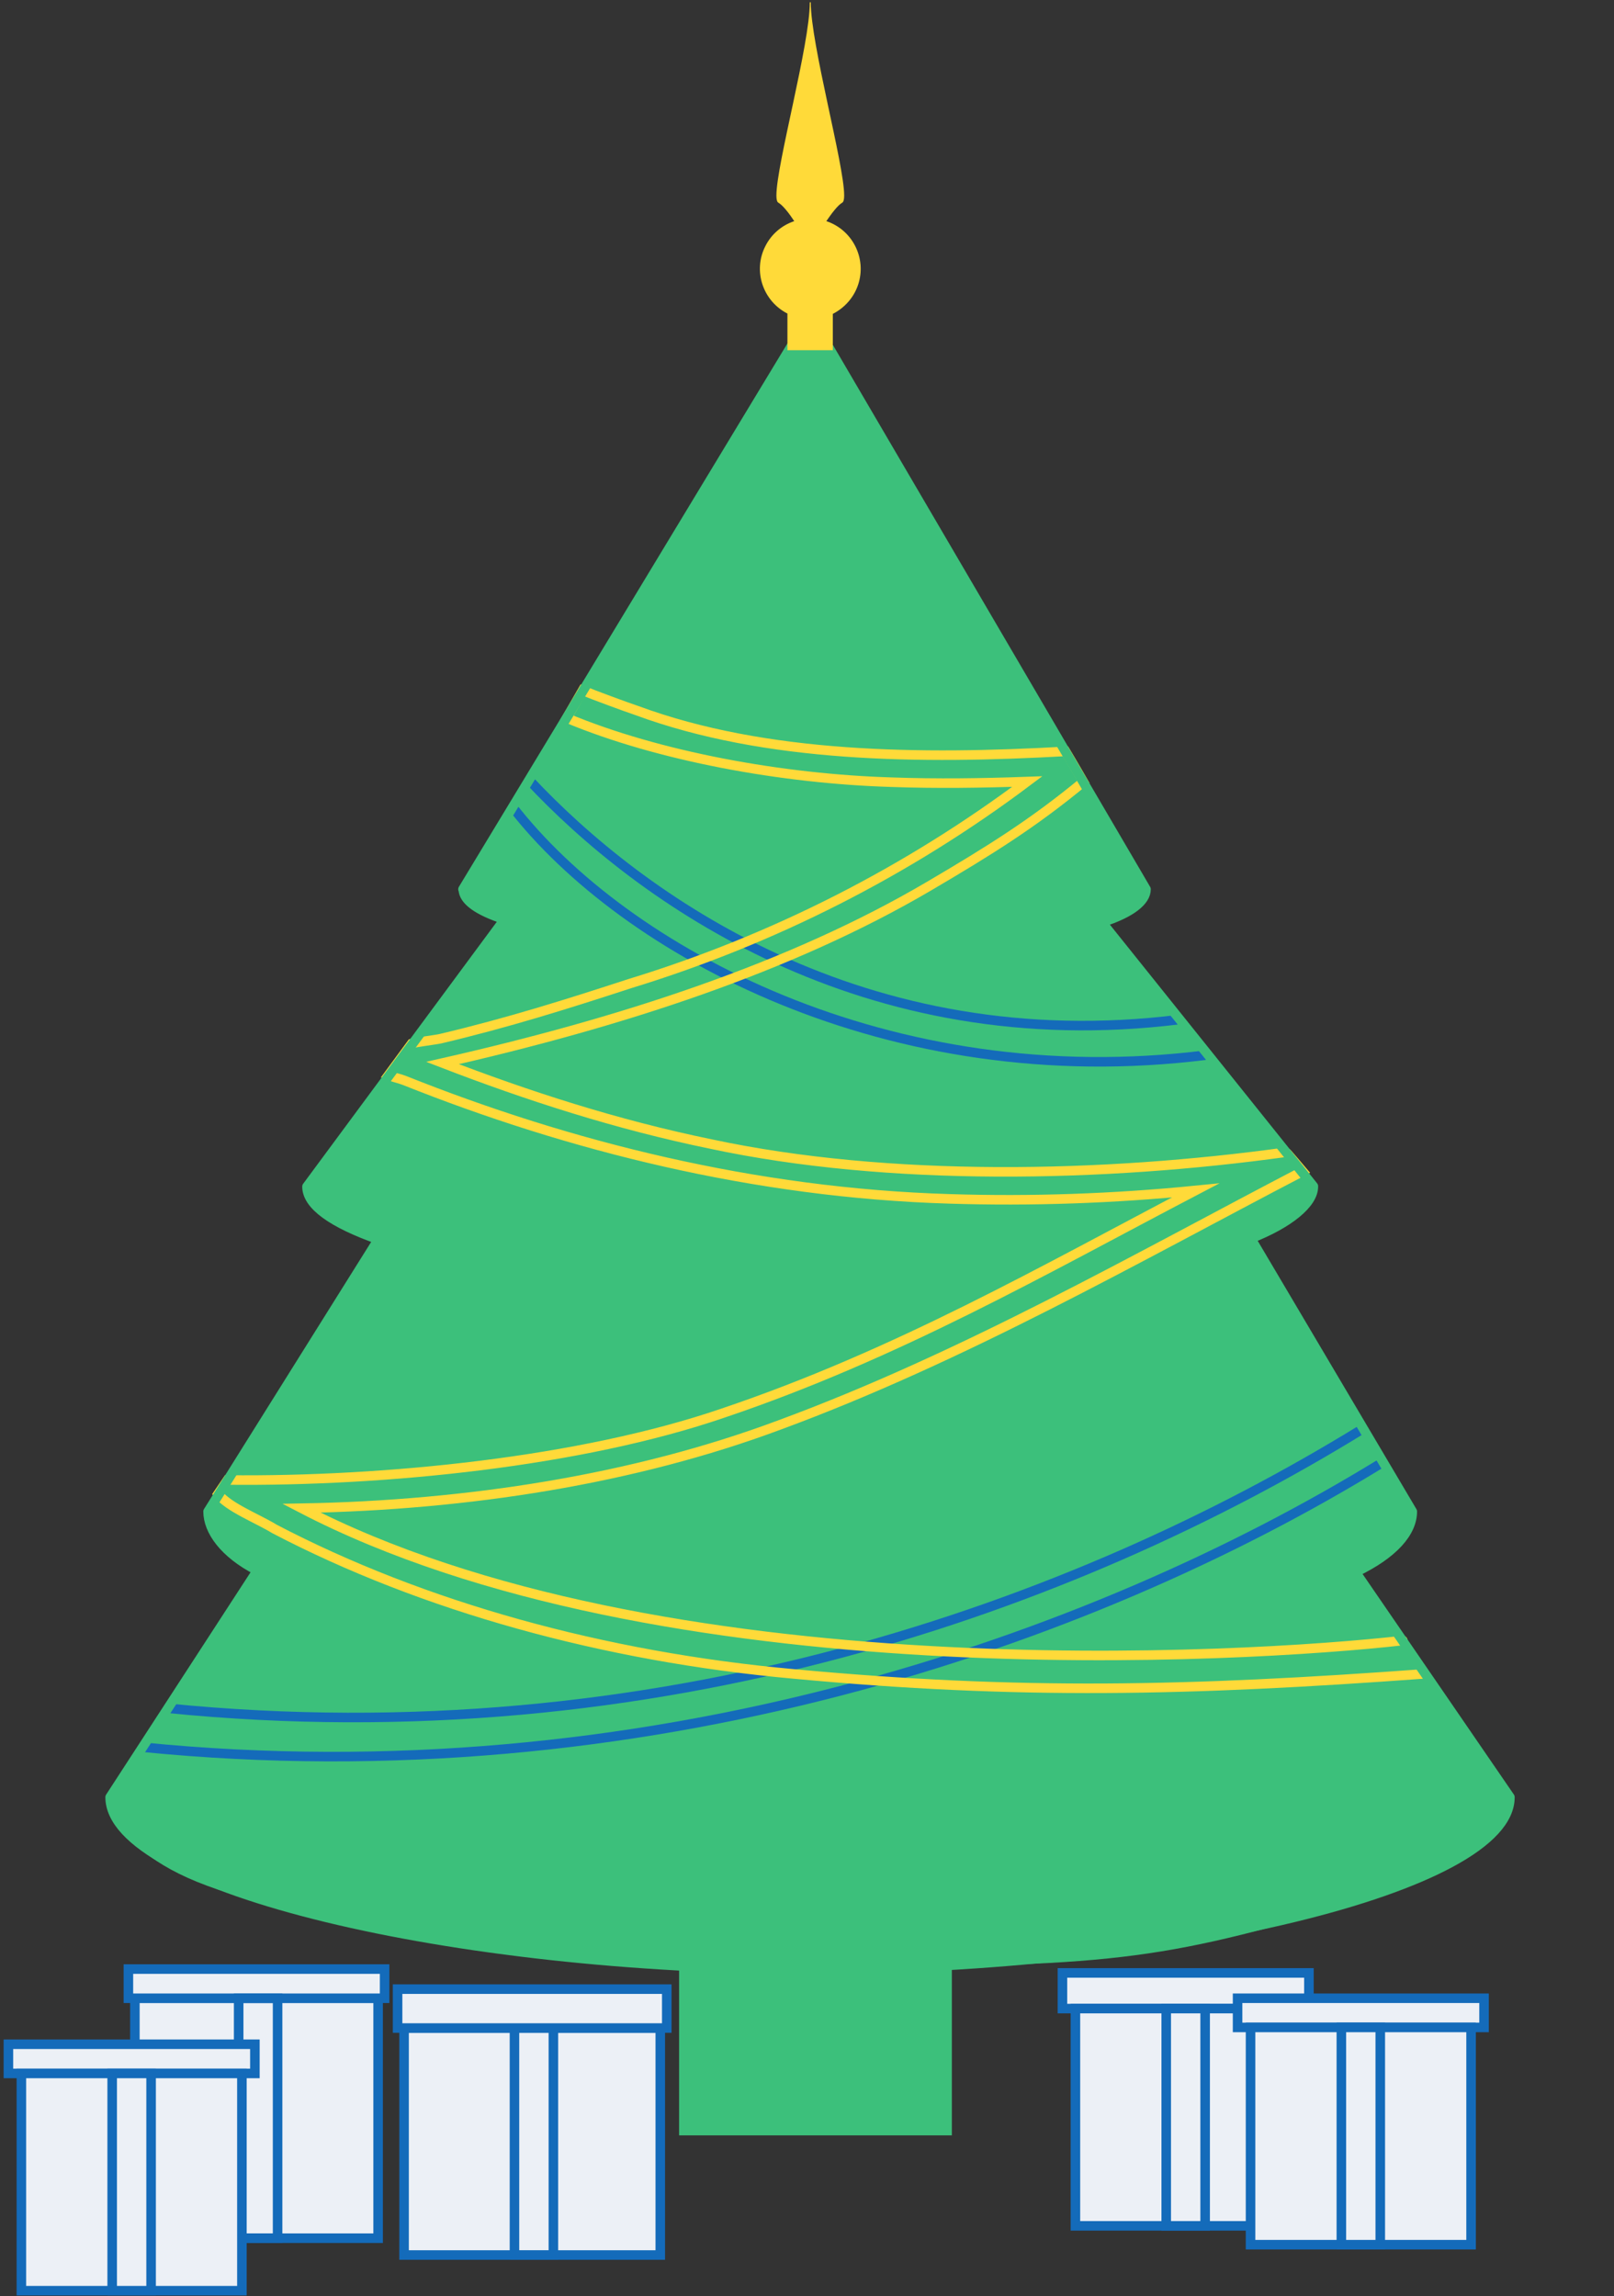 <?xml version="1.0" encoding="iso-8859-1"?>
<!-- Generator: Adobe Illustrator 17.1.0, SVG Export Plug-In . SVG Version: 6.00 Build 0)  -->
<!DOCTYPE svg PUBLIC "-//W3C//DTD SVG 1.1//EN" "http://www.w3.org/Graphics/SVG/1.1/DTD/svg11.dtd">
<svg version="1.1" id="Layer_1" xmlns="http://www.w3.org/2000/svg" xmlns:xlink="http://www.w3.org/1999/xlink" x="0px" y="0px"
	 viewBox="151 -0.474 338 480.949" style="enable-background:new 151 -0.474 338 480.949;" xml:space="preserve">
<rect x="151" y="-0.474" width="338" height="480.949" fill="#333333" stroke="none"/>
<g>
	<g>
		<g id="Group_139" transform="translate(-765.79 -243.268)">
			<g id="Rectangle_29" transform="translate(1092.79 852)">
				<rect x="47.173" y="-195.292" style="fill:#ECF0F6;" width="50.26" height="6.113"/>
				<rect x="46.494" y="-195.971" style="fill:none;stroke:#146BBA;stroke-width:2;" width="51.618" height="7.471"/>
			</g>
			<g id="Rectangle_30" transform="translate(1094.79 861)">
				<rect x="46.532" y="-198.179" style="fill:#ECF0F6;" width="47.543" height="46.863"/>
				<rect x="47.211" y="-197.5" style="fill:none;stroke:#146BBA;stroke-width:2;" width="46.184" height="45.506"/>
			</g>
			<g id="Rectangle_31" transform="translate(1122.79 861)">
				<rect x="37.549" y="-198.179" style="fill:#ECF0F6;" width="9.508" height="46.863"/>
				<rect x="38.228" y="-197.5" style="fill:none;stroke:#146BBA;stroke-width:2;" width="8.15" height="45.506"/>
			</g>
		</g>
		<g id="Group_138" transform="translate(-711.79 -237.456)">
			<g id="Rectangle_29-2" transform="translate(1092.79 854)">
				<rect x="29.85" y="-197.798" style="fill:#ECF0F6;" width="50.26" height="4.754"/>
				<rect x="29.17" y="-198.477" style="fill:none;stroke:#146BBA;stroke-width:2;" width="51.618" height="6.113"/>
			</g>
			<g id="Rectangle_30-2" transform="translate(1094.79 861)">
				<rect x="29.208" y="-200.044" style="fill:#ECF0F6;" width="47.543" height="46.863"/>
				<rect x="29.887" y="-199.364" style="fill:none;stroke:#146BBA;stroke-width:2;" width="46.184" height="45.506"/>
			</g>
			<g id="Rectangle_31-2" transform="translate(1122.79 861)">
				<rect x="20.225" y="-200.044" style="fill:#ECF0F6;" width="9.508" height="46.863"/>
				<rect x="20.904" y="-199.364" style="fill:none;stroke:#146BBA;stroke-width:2;" width="8.15" height="45.506"/>
			</g>
		</g>
		<g id="Rectangle_25" transform="translate(122 623.732)">
			<rect x="112.941" y="-200.105" style="fill:#ECF0F6;" width="55.014" height="48.901"/>
			<rect x="113.621" y="-199.425" style="fill:none;stroke:#146BBA;stroke-width:2;" width="53.656" height="47.543"/>
		</g>
		<g id="Rectangle_26" transform="translate(156 695.732) rotate(-90)">
			
				<rect x="242.91" y="82.364" transform="matrix(-2.547107e-006 -1 1 -2.547107e-006 140.85 354.478)" style="fill:#ECF0F6;" width="9.508" height="48.901"/>
			
				<rect x="243.589" y="83.042" transform="matrix(-2.547107e-006 -1 1 -2.547107e-006 140.851 354.478)" style="fill:none;stroke:#146BBA;stroke-width:2;" width="8.15" height="47.543"/>
		</g>
		<g id="Rectangle_27" transform="translate(120 611.732)">
			<rect x="113.583" y="-196.254" style="fill:#ECF0F6;" width="57.731" height="9.508"/>
			<rect x="114.261" y="-195.575" style="fill:none;stroke:#146BBA;stroke-width:2;" width="56.372" height="8.15"/>
		</g>
		<g id="Rectangle_22" transform="translate(39 614.544)">
			<rect x="139.569" y="-197.157" style="fill:#ECF0F6;" width="52.297" height="51.618"/>
			<rect x="140.248" y="-196.477" style="fill:none;stroke:#146BBA;stroke-width:2;" width="50.939" height="50.26"/>
		</g>
		<g id="Rectangle_23" transform="translate(37 605.544)">
			<rect x="140.21" y="-194.269" style="fill:#ECF0F6;" width="55.014" height="7.471"/>
			<rect x="140.89" y="-193.589" style="fill:none;stroke:#146BBA;stroke-width:2;" width="53.656" height="6.113"/>
		</g>
		<g id="Rectangle_24" transform="translate(71 614.544)">
			<rect x="129.303" y="-197.157" style="fill:none;" width="9.508" height="51.618"/>
			<rect x="129.982" y="-196.477" style="fill:none;stroke:#146BBA;stroke-width:2;" width="8.15" height="50.26"/>
		</g>
		<g id="Group_84" transform="translate(612 166.175)">
			<g id="Group_42" transform="translate(2.368 2.366)">
				<path id="Path_30" style="fill:#3CC07B;" d="M-440.372,206.056c0,0-1.766,13.448,25.062,21.462
					c26.827,8.015,53.112,15.757,117.566,15.553s74.642-0.747,113.966-12.225c39.325-11.41,36.608-23.975,36.608-23.975
					l-32.465-47.272c0,0,6.928-2.92,10.188-7.674c3.26-4.754,2.717-2.853,0-7.335c-2.717-4.482-32.058-53.859-32.058-53.859
					s7.064-3.192,10.323-6.723s2.513-6.045,2.513-6.045l-44.079-53.452c2.649-1.29,5.094-2.853,7.335-4.822
					c2.988-2.785,1.495-3.464,1.495-3.464l-69.956-120.011l-72.673,121.03c0,0,2.105,3.26,4.619,4.687
					c1.358,0.815,2.92,1.222,4.482,1.222l-41.431,56.236c1.222,3.668,3.939,6.656,7.539,8.218c5.841,2.446,6.928,1.97,6.928,1.97
					l-35.386,57.527c0,0,0.951,5.773,3.6,8.15c2.581,2.309,6.86,4.143,6.86,4.143L-440.372,206.056z"/>
			</g>
		</g>
		<path id="Path_84" style="fill:none;stroke:#146BBA;stroke-width:2;" d="M398.081,213.059
			c-66.288,8.286-113.016-25.266-136.312-50.192"/>
		<path id="Path_83" style="fill:none;stroke:#146BBA;stroke-width:2;" d="M403.514,220.53
			c-66.288,8.286-121.777-21.734-145.277-52.094"/>
		<path id="Path_82" style="fill:none;stroke:#146BBA;stroke-width:2;" d="M435.979,299.044
			c-59.7,36.676-147.383,68.53-249.94,58.274"/>
		<path id="Path_81" style="fill:none;stroke:#146BBA;stroke-width:2;" d="M440.19,306.04
			c-60.99,37.423-154.718,69.888-259.448,59.429"/>
		<g id="Group_56" transform="translate(66.953 212.422)">
			<path id="Path_15" style="fill:none;stroke:#FFDA39;stroke-width:2;stroke-linecap:round;stroke-miterlimit:10;" d="
				M377.824,130.716c-33.009,3.736-155.873,11.139-230.651-27.71c34.977-0.612,69.752-6.113,99.976-17.387
				c38.578-14.195,75.185-35.182,109.689-53.18c0,0-3.328-3.939-3.464-4.007c-38.171,5.298-83.2,6.248-120.419-1.698
				c-19.833-4.075-38.442-10.12-56.236-16.98c37.151-8.422,72.876-19.968,101.945-37.083c12.701-7.471,21.734-13.108,32.261-21.802
				c0,0-2.105-3.668-3.736-6.384c-30.359,1.698-62.756,1.427-89.788-8.557c-2.241-0.747-9.237-3.328-11.342-4.211l-3.328,5.773
				c19.153,8.015,45.165,12.769,68.054,13.448c9.44,0.339,18.95,0.204,28.39-0.136c-25.062,18.814-53.248,33.144-83.2,42.313
				C202.662-2.54,190.369,1.332,176.31,4.66c-1.222,0.271-4.822,0.68-6.045,1.019l-4.89,6.655c0.815,0.339,2.581,0.747,3.396,1.087
				c34.366,13.72,73.284,23.568,114.102,24.79c17.184,0.544,34.435-0.068,51.55-1.766c-31.786,16.64-62.553,34.366-99.025,46.66
				c-29.748,10.188-70.703,14.331-103.711,13.991l-1.97,2.92c2.241,2.853,8.286,5.162,11.818,7.335
				c31.039,16.233,68.937,26.759,108.67,30.359c47.067,4.415,82.86,3.6,131.965,0"/>
		</g>
		<g id="Group_71" transform="translate(-747 -126.268)">
			<path id="Path_45" style="fill:#3CC07B;" d="M1097.334,537.807h-57.119v35.249h57.119V537.807z"/>
			<g id="Group_70" transform="translate(777 220.442)">
				<g id="Group_42-2" transform="translate(2.368 2.366)">
					
						<path id="Path_20" style="fill:none;stroke:#3CC07B;stroke-width:2;stroke-linecap:round;stroke-linejoin:round;stroke-miterlimit:10;" d="
						M414.389,219.579c0,4.347-3.939,8.898-11.886,12.701l32.329,47.135c0.068,19.085-71.994,36.065-146.568,36.065
						s-146.568-16.98-146.568-36.064l30.835-47.475c-6.996-3.6-10.323-8.354-10.323-12.361 M182.923,151.524
						c0,3.939,5.365,7.674,14.942,11.071l-35.657,56.983 M393.673,151.524c0,3.6-5.162,7.742-13.108,10.867
						c-0.475,0.204,0.544-0.203,0,0l33.823,57.187 M215.66,89.244c0,2.31,2.988,4.482,8.625,6.316l-41.362,55.965 M358.628,89.244
						c0,2.446-3.056,4.958-9.237,6.928l44.283,55.285 M358.628,89.244L288.264-30.972l-36.337,60.108l-36.337,60.108"/>
				</g>
			</g>
		</g>
		<path id="Union_1" style="fill:#FFDA39;" d="M315.9,72.808v-7.606c-5.162-2.649-7.267-8.965-4.618-14.127
			c1.222-2.446,3.396-4.347,6.045-5.23c-1.019-1.563-2.378-3.328-3.329-3.871c-0.271-0.136-0.407-0.68-0.407-1.495
			c0-6.52,6.996-31.582,6.996-40.479h0.203c0,8.83,6.996,33.959,6.996,40.479c0,0.815-0.136,1.358-0.407,1.495
			c-0.951,0.544-2.309,2.378-3.329,3.871c5.501,1.834,8.489,7.811,6.656,13.312c-0.883,2.649-2.785,4.822-5.298,6.113v7.606H315.9
			L315.9,72.808L315.9,72.808L315.9,72.808L315.9,72.808z"/>
		<g id="Group_141" transform="translate(-1090.79 -223.268)">
			<g id="Rectangle_29-3" transform="translate(1092.79 854)">
				<rect x="151.439" y="-202.349" style="fill:#ECF0F6;" width="50.26" height="4.754"/>
				<rect x="150.76" y="-203.029" style="fill:none;stroke:#146BBA;stroke-width:2;" width="51.618" height="6.113"/>
			</g>
			<g id="Rectangle_30-3" transform="translate(1094.79 861)">
				<rect x="150.798" y="-204.595" style="fill:#ECF0F6;" width="47.543" height="46.863"/>
				<rect x="151.476" y="-203.916" style="fill:none;stroke:#146BBA;stroke-width:2;" width="46.184" height="45.506"/>
			</g>
			<g id="Rectangle_31-3" transform="translate(1122.79 861)">
				<rect x="141.814" y="-204.595" style="fill:#ECF0F6;" width="9.508" height="46.863"/>
				<rect x="142.493" y="-203.916" style="fill:none;stroke:#146BBA;stroke-width:2;" width="8.15" height="45.506"/>
			</g>
		</g>
	</g>
	<rect x="151" y="-0.474" style="fill:none;" width="338" height="480.949"/>
</g>
</svg>

